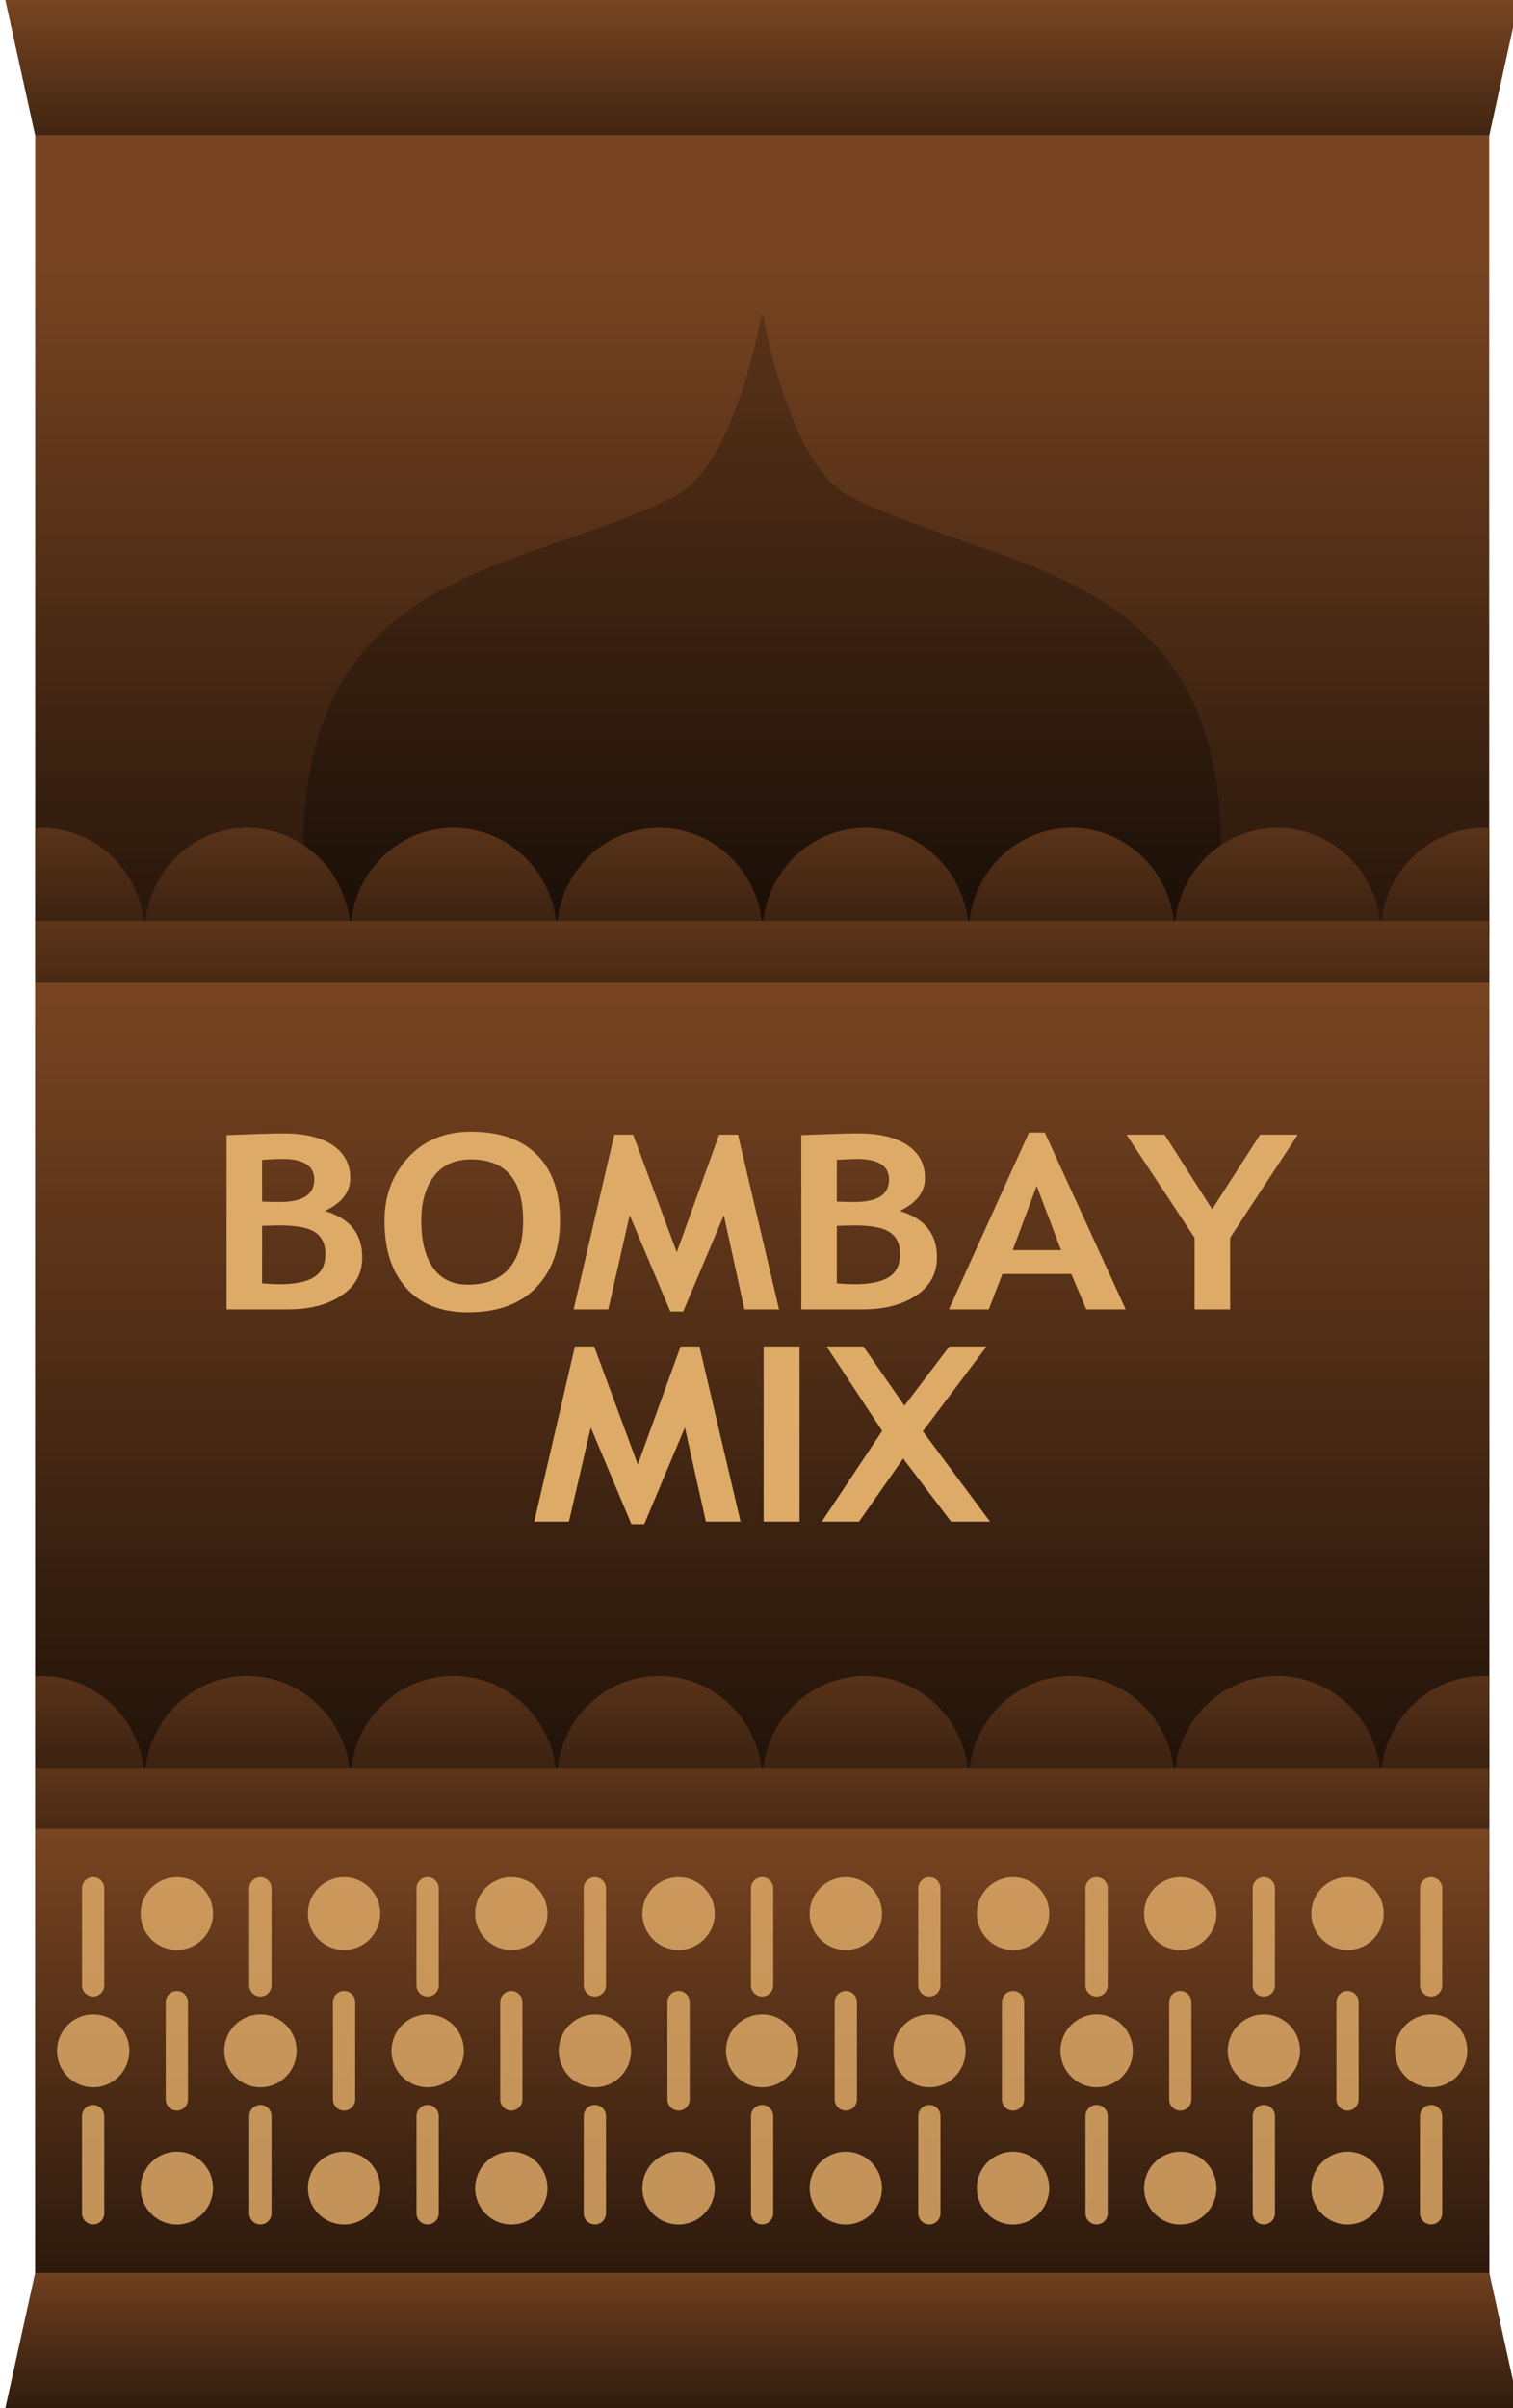 <?xml version="1.0" encoding="utf-8"?>
<svg viewBox="690.692 -145.824 101.295 161.157" width="101.295" height="161.157" xmlns="http://www.w3.org/2000/svg" xmlns:xlink="http://www.w3.org/1999/xlink">
  <defs>
    <linearGradient id="linearGradient15735" y2="188.48" gradientUnits="userSpaceOnUse" x2="162.45" gradientTransform="matrix(1.006 0 0 1.036 600.81 55.338)" y1="125.01" x1="162.45" xlink:href="#linearGradient11176"/>
    <linearGradient id="linearGradient11176">
      <stop id="stop11178" style="stop-color:#784421" offset="0"/>
      <stop id="stop11180" style="stop-color:#000000" offset="1"/>
    </linearGradient>
    <linearGradient id="linearGradient15737" y2="-44.015" gradientUnits="userSpaceOnUse" x2="181.19" gradientTransform="matrix(1.006 0 0 -.066 600.81 184.28)" y1="251.92" x1="181.19" xlink:href="#linearGradient11176"/>
    <linearGradient id="linearGradient15739" y2="358.47" gradientUnits="userSpaceOnUse" x2="184" gradientTransform="matrix(1.006 0 0 .066 600.81 311.93)" y1="97.972" x1="184" xlink:href="#linearGradient11176"/>
    <linearGradient id="linearGradient15741" y2="218.52" gradientUnits="userSpaceOnUse" x2="747.63" gradientTransform="matrix(1.923 0 0 1.548 -665.26 -91.908)" y1="167.85" x1="747.63" xlink:href="#linearGradient11176"/>
    <linearGradient id="linearGradient15743" y2="299.61" gradientUnits="userSpaceOnUse" x2="176.61" gradientTransform="matrix(1.006 0 0 .411 600.81 182.4)" y1="125.02" x1="176.61" xlink:href="#linearGradient11176"/>
    <linearGradient id="linearGradient15745" y2="240.57" gradientUnits="userSpaceOnUse" x2="819.68" gradientTransform="matrix(.981 0 0 1 2.169 1.461)" y1="214.93" x1="819.68" xlink:href="#linearGradient11176"/>
    <linearGradient id="linearGradient15747" y2="213.84" gradientUnits="userSpaceOnUse" x2="759.25" gradientTransform="matrix(2.776 0 0 2.219 -1300.8 -224.39)" y1="201.55" x1="759.25" xlink:href="#linearGradient11176"/>
    <linearGradient id="linearGradient15749" y2="240.08" gradientUnits="userSpaceOnUse" x2="819.68" gradientTransform="matrix(.981 0 0 1 3.011 .39)" y1="214.93" x1="819.68" xlink:href="#linearGradient11176"/>
    <linearGradient id="linearGradient15751" y2="213.84" gradientUnits="userSpaceOnUse" x2="759.25" gradientTransform="matrix(2.776 0 0 2.219 -1299.9 -225.46)" y1="201.55" x1="759.25" xlink:href="#linearGradient11176"/>
    <linearGradient id="linearGradient15753" y2="336.45" gradientUnits="userSpaceOnUse" x2="189.44" gradientTransform="matrix(1.006 0 0 .215 600.81 264.7)" y1="118.7" x1="189.44" xlink:href="#linearGradient11176"/>
  </defs>
  <g id="g14728" transform="matrix(0.993, 0, 0, 1, -18.376, -313.346)">
    <path id="path10992" d="m716.44 176.59v143.03h98.031v-143.03h-98.031z" style="fill:url(#linearGradient15735)"/>
    <path id="path10995" style="fill:url(#linearGradient15737)" d="m716.44 176.59h98.035l2.011-9.068h-102.06z"/>
    <path id="path10997" d="m716.44 319.61h98.035l2.011 9.068h-102.06z" style="fill:url(#linearGradient15739)"/>
    <path id="path10999" style="fill:url(#linearGradient15741)" d="m765.4 188.58s-1.716 10.077-5.824 12.145c-9.888 4.98-24.213 4.664-25.017 22.017v7.225h61.794v-7.225c-0.804-17.352-15.13-17.037-25.017-22.017-4.108-2.069-5.824-12.145-5.824-12.145h-0.056s0.014 0.365 0 0.484c-0.014-0.118-0.056-0.484-0.056-0.484z"/>
    <path id="path11001" style="fill:url(#linearGradient15743)" d="m716.44 230.54v56.781h98.031v-56.781h-98.031z"/>
    <g id="g11003" style="fill:#8e6227" transform="matrix(1 0 0 .871 -.842 38.62)">
      <path id="path11005" style="fill:#deaa67" d="m746.66 234.94c-1.77 0-3.183 0.676-4.241 1.997-1.058 1.321-1.587 2.936-1.587 4.846 0 2.184 0.471 3.884 1.443 5.141 0.972 1.257 2.364 1.899 4.184 1.899 1.98 0 3.511-0.63 4.588-1.899s1.616-2.981 1.616-5.141c-0-2.16-0.499-3.847-1.529-5.043-1.03-1.196-2.523-1.801-4.472-1.801zm37.624 0.066-5.396 13.588h2.683l0.923-2.718h4.645l1.01 2.718h2.655l-5.453-13.588h-1.068zm-50.262 0.066c-0.734 0-2.011 0.046-3.837 0.131v13.392h4.155c1.474 0 2.675-0.364 3.607-1.081 0.932-0.717 1.385-1.694 1.385-2.914-0-1.812-0.826-2.989-2.51-3.569 1.135-0.616 1.702-1.46 1.702-2.521-0-1.104-0.419-1.959-1.212-2.554-0.793-0.595-1.883-0.884-3.289-0.884zm38.749 0c-0.734 0-2.011 0.046-3.837 0.131v13.392h4.155c1.474 0 2.675-0.364 3.607-1.081 0.932-0.717 1.385-1.694 1.385-2.914-0-1.812-0.826-2.989-2.51-3.569 1.135-0.616 1.702-1.46 1.702-2.521 0-1.104-0.419-1.959-1.212-2.554-0.793-0.595-1.883-0.884-3.289-0.884zm-16.446 0.098-2.741 13.425h2.337l1.443-7.236 2.741 7.4h0.866l2.741-7.4 1.385 7.236h2.337l-2.77-13.425h-1.27l-2.856 9.037-2.943-9.037h-1.27zm34.537 0 4.588 7.924v5.501h2.395v-5.501l4.559-7.924h-2.539l-3.232 5.73-3.203-5.73h-2.568zm-56.898 1.866c1.425 0 2.135 0.541 2.135 1.572 0 1.165-0.77 1.735-2.337 1.735-0.407 0-0.813-0.008-1.183-0.033v-3.209c0.543-0.03 1.009-0.066 1.385-0.066zm38.749 0c1.425 0 2.135 0.541 2.135 1.572-0 1.165-0.77 1.735-2.337 1.735-0.407 0-0.813-0.008-1.183-0.033v-3.209c0.543-0.03 1.009-0.066 1.385-0.066zm-26.054 0.033c2.344 0 3.52 1.573 3.52 4.715-0 1.605-0.32 2.825-0.952 3.667-0.632 0.842-1.567 1.244-2.77 1.244-1.024 0-1.8-0.417-2.337-1.277-0.537-0.86-0.808-2.067-0.808-3.635 0-1.44 0.292-2.587 0.866-3.438 0.574-0.851 1.408-1.277 2.481-1.277zm38.144 2.03 1.645 4.944h-3.26l1.616-4.944zm-51.012 3.045c1.123 0 1.916 0.176 2.366 0.524 0.45 0.348 0.692 0.907 0.692 1.67 0 0.836-0.266 1.408-0.75 1.768-0.484 0.36-1.264 0.557-2.337 0.557-0.302 0-0.696-0.023-1.183-0.066v-4.42c0.574-0.018 0.977-0.033 1.212-0.033zm38.749 0c1.123 0 1.916 0.176 2.366 0.524 0.45 0.348 0.692 0.907 0.692 1.67-0 0.836-0.266 1.408-0.75 1.768-0.484 0.36-1.264 0.557-2.337 0.557-0.302 0-0.696-0.023-1.183-0.066v-4.42c0.574-0.018 0.977-0.033 1.212-0.033zm-18.87 9.299-2.741 13.457h2.337l1.472-7.236 2.741 7.433h0.866l2.741-7.433 1.414 7.236h2.337l-2.77-13.457h-1.27l-2.885 9.07-2.943-9.07h-1.298zm12.724 0v13.457h2.424v-13.457h-2.424zm4.241 0 3.751 6.483-4.068 6.974h2.51l2.972-4.846 3.232 4.846h2.626l-4.53-6.942 4.299-6.516h-2.51l-3.03 4.551-2.77-4.551h-2.481z"/>
    </g>
    <path id="path11007" style="fill:url(#linearGradient15745)" d="m716.85 222.92c-0.136 0-0.273 0.023-0.406 0.031v7.219h7.344c0.002-0.061 0.031-0.126 0.031-0.188 0-3.905-3.137-7.062-6.969-7.062zm6.969 7.062c0 0.061-0.002 0.127 0 0.188h13.844c0.002-0.061 0.031-0.126 0.031-0.188 0-3.905-3.137-7.062-6.969-7.062s-6.906 3.157-6.906 7.062zm13.875 0c0 0.061-0.002 0.127 0 0.188h13.875c0.002-0.061 0.031-0.126 0.031-0.188 0-3.905-3.137-7.062-6.969-7.062-3.832 0-6.938 3.157-6.938 7.062zm13.906 0c0 0.061-0.002 0.127 0 0.188h13.844c0.002-0.061 0.031-0.126 0.031-0.188 0-3.905-3.137-7.062-6.969-7.062s-6.906 3.157-6.906 7.062zm13.875 0c0 0.061-0.002 0.127 0 0.188h13.875c0.002-0.061 0.031-0.126 0.031-0.188 0-3.905-3.137-7.062-6.969-7.062-3.832 0-6.938 3.157-6.938 7.062zm13.906 0c0 0.061-0.002 0.127 0 0.188h13.844c0.002-0.061 0.031-0.126 0.031-0.188 0-3.905-3.105-7.062-6.938-7.062s-6.938 3.157-6.938 7.062zm13.875 0c0 0.061-0.002 0.127 0 0.188h13.875c0.002-0.061 0.031-0.126 0.031-0.188 0-3.905-3.137-7.062-6.969-7.062-3.832 0-6.938 3.157-6.938 7.062zm13.906 0c0 0.061-0.002 0.127 0 0.188h7.312v-7.219c-0.124-0.007-0.25-0.031-0.375-0.031-3.832 0-6.938 3.157-6.938 7.062z"/>
    <path id="path11009" d="m716.44 229.13v4.156h98.031v-4.156h-98.031z" style="fill:url(#linearGradient15747)"/>
    <g id="g11186" transform="translate(-.842 57.821)">
      <path id="path11182" style="fill:url(#linearGradient15749)" d="m717.69 221.85c-0.136 0-0.273 0.023-0.406 0.031v7.219h7.344c0.002-0.061 0.031-0.126 0.031-0.188 0-3.905-3.137-7.062-6.969-7.062zm6.969 7.062c0 0.061-0.002 0.127 0 0.188h13.844c0.002-0.061 0.031-0.126 0.031-0.188 0-3.905-3.137-7.062-6.969-7.062s-6.906 3.157-6.906 7.062zm13.875 0c0 0.061-0.002 0.127 0 0.188h13.875c0.002-0.061 0.031-0.126 0.031-0.188 0-3.905-3.137-7.062-6.969-7.062-3.832 0-6.938 3.157-6.938 7.062zm13.906 0c0 0.061-0.002 0.127 0 0.188h13.844c0.002-0.061 0.031-0.126 0.031-0.188 0-3.905-3.137-7.062-6.969-7.062s-6.906 3.157-6.906 7.062zm13.875 0c0 0.061-0.002 0.127 0 0.188h13.875c0.002-0.061 0.031-0.126 0.031-0.188 0-3.905-3.137-7.062-6.969-7.062-3.832 0-6.938 3.157-6.938 7.062zm13.906 0c0 0.061-0.002 0.127 0 0.188h13.844c0.002-0.061 0.031-0.126 0.031-0.188 0-3.905-3.105-7.062-6.938-7.062s-6.938 3.157-6.938 7.062zm13.875 0c0 0.061-0.002 0.127 0 0.188h13.875c0.002-0.061 0.031-0.126 0.031-0.188 0-3.905-3.137-7.062-6.969-7.062-3.832 0-6.938 3.157-6.938 7.062zm13.906 0c0 0.061-0.002 0.127 0 0.188h7.312v-7.219c-0.124-0.007-0.25-0.031-0.375-0.031-3.832 0-6.938 3.157-6.938 7.062z"/>
      <path id="path11184" d="m717.28 228.06v4.156h98.031v-4.156h-98.031z" style="fill:url(#linearGradient15751)"/>
    </g>
    <path id="path11013" style="fill:url(#linearGradient15753)" d="m716.44 289.9v29.725h98.031v-29.725h-98.031z"/>
    <g id="g11017" style="fill:#deaa67" transform="translate(-1.274 2.021)">
      <g id="g11019" style="fill:#deaa67">
        <path id="rect11021" style="opacity:.832;fill:#deaa67" transform="translate(0 52.362)" d="m721.62 238.75c0.415 0 0.75 0.335 0.75 0.75v6.5c0 0.415-0.335 0.75-0.75 0.75s-0.75-0.335-0.75-0.75v-6.5c0-0.415 0.335-0.75 0.75-0.75z"/>
        <path id="path11024" style="opacity:.832;fill:#deaa67" transform="translate(-.688 51.05)" d="m724.75 251.69c0 1.346-1.091 2.438-2.438 2.438s-2.438-1.091-2.438-2.438 1.091-2.438 2.438-2.438 2.438 1.091 2.438 2.438z"/>
        <path id="rect11026" style="opacity:.832;fill:#deaa67" d="m721.62 306.36c0.415 0 0.75 0.335 0.75 0.75v6.5c0 0.415-0.335 0.75-0.75 0.75s-0.75-0.335-0.75-0.75v-6.5c0-0.415 0.335-0.75 0.75-0.75z"/>
      </g>
      <g id="g11028" style="fill:#deaa67" transform="translate(-.237 0)">
        <path id="path11030" style="opacity:.832;fill:#deaa67" transform="translate(5.188 41.862)" d="m724.75 251.69c0 1.346-1.091 2.438-2.438 2.438s-2.438-1.091-2.438-2.438 1.091-2.438 2.438-2.438 2.438 1.091 2.438 2.438z"/>
        <path id="path11032" style="opacity:.832;fill:#deaa67" transform="translate(5.188 60.237)" d="m724.75 251.69c0 1.346-1.091 2.438-2.438 2.438s-2.438-1.091-2.438-2.438 1.091-2.438 2.438-2.438 2.438 1.091 2.438 2.438z"/>
        <path id="rect11034" style="opacity:.832;fill:#deaa67" d="m727.5 298.74c0.415 0 0.75 0.335 0.75 0.75v6.5c0 0.415-0.335 0.75-0.75 0.75s-0.75-0.335-0.75-0.75v-6.5c0-0.415 0.335-0.75 0.75-0.75z"/>
      </g>
      <g id="g11036" style="fill:#deaa67" transform="translate(11.276)">
        <path id="rect11038" style="opacity:.832;fill:#deaa67" transform="translate(0 52.362)" d="m721.62 238.75c0.415 0 0.75 0.335 0.75 0.75v6.5c0 0.415-0.335 0.75-0.75 0.75s-0.75-0.335-0.75-0.75v-6.5c0-0.415 0.335-0.75 0.75-0.75z"/>
        <path id="path11040" style="opacity:.832;fill:#deaa67" transform="translate(-.688 51.05)" d="m724.75 251.69c0 1.346-1.091 2.438-2.438 2.438s-2.438-1.091-2.438-2.438 1.091-2.438 2.438-2.438 2.438 1.091 2.438 2.438z"/>
        <path id="rect11042" style="opacity:.832;fill:#deaa67" d="m721.62 306.36c0.415 0 0.75 0.335 0.75 0.75v6.5c0 0.415-0.335 0.75-0.75 0.75s-0.75-0.335-0.75-0.75v-6.5c0-0.415 0.335-0.75 0.75-0.75z"/>
      </g>
      <g id="g11044" style="fill:#deaa67" transform="translate(11.039 0)">
        <path id="path11046" style="opacity:.832;fill:#deaa67" transform="translate(5.188 41.862)" d="m724.75 251.69c0 1.346-1.091 2.438-2.438 2.438s-2.438-1.091-2.438-2.438 1.091-2.438 2.438-2.438 2.438 1.091 2.438 2.438z"/>
        <path id="path11048" style="opacity:.832;fill:#deaa67" transform="translate(5.188 60.237)" d="m724.75 251.69c0 1.346-1.091 2.438-2.438 2.438s-2.438-1.091-2.438-2.438 1.091-2.438 2.438-2.438 2.438 1.091 2.438 2.438z"/>
        <path id="rect11050" style="opacity:.832;fill:#deaa67" d="m727.5 298.74c0.415 0 0.75 0.335 0.75 0.75v6.5c0 0.415-0.335 0.75-0.75 0.75s-0.75-0.335-0.75-0.75v-6.5c0-0.415 0.335-0.75 0.75-0.75z"/>
      </g>
      <g id="g11052" style="fill:#deaa67" transform="translate(22.552)">
        <path id="rect11054" style="opacity:.832;fill:#deaa67" transform="translate(0 52.362)" d="m721.62 238.75c0.415 0 0.75 0.335 0.75 0.75v6.5c0 0.415-0.335 0.75-0.75 0.75s-0.75-0.335-0.75-0.75v-6.5c0-0.415 0.335-0.75 0.75-0.75z"/>
        <path id="path11056" style="opacity:.832;fill:#deaa67" transform="translate(-.688 51.05)" d="m724.75 251.69c0 1.346-1.091 2.438-2.438 2.438s-2.438-1.091-2.438-2.438 1.091-2.438 2.438-2.438 2.438 1.091 2.438 2.438z"/>
        <path id="rect11058" style="opacity:.832;fill:#deaa67" d="m721.62 306.36c0.415 0 0.75 0.335 0.75 0.75v6.5c0 0.415-0.335 0.75-0.75 0.75s-0.75-0.335-0.75-0.75v-6.5c0-0.415 0.335-0.75 0.75-0.75z"/>
      </g>
      <g id="g11060" style="fill:#deaa67" transform="translate(22.314 0)">
        <path id="path11062" style="opacity:.832;fill:#deaa67" transform="translate(5.188 41.862)" d="m724.75 251.69c0 1.346-1.091 2.438-2.438 2.438s-2.438-1.091-2.438-2.438 1.091-2.438 2.438-2.438 2.438 1.091 2.438 2.438z"/>
        <path id="path11064" style="opacity:.832;fill:#deaa67" transform="translate(5.188 60.237)" d="m724.75 251.69c0 1.346-1.091 2.438-2.438 2.438s-2.438-1.091-2.438-2.438 1.091-2.438 2.438-2.438 2.438 1.091 2.438 2.438z"/>
        <path id="rect11066" style="opacity:.832;fill:#deaa67" d="m727.5 298.74c0.415 0 0.75 0.335 0.75 0.75v6.5c0 0.415-0.335 0.75-0.75 0.75s-0.75-0.335-0.75-0.75v-6.5c0-0.415 0.335-0.75 0.75-0.75z"/>
      </g>
      <g id="g11068" style="fill:#deaa67" transform="translate(33.827)">
        <path id="rect11070" style="opacity:.832;fill:#deaa67" transform="translate(0 52.362)" d="m721.62 238.75c0.415 0 0.75 0.335 0.75 0.75v6.5c0 0.415-0.335 0.75-0.75 0.75s-0.75-0.335-0.75-0.75v-6.5c0-0.415 0.335-0.75 0.75-0.75z"/>
        <path id="path11072" style="opacity:.832;fill:#deaa67" transform="translate(-.688 51.05)" d="m724.75 251.69c0 1.346-1.091 2.438-2.438 2.438s-2.438-1.091-2.438-2.438 1.091-2.438 2.438-2.438 2.438 1.091 2.438 2.438z"/>
        <path id="rect11074" style="opacity:.832;fill:#deaa67" d="m721.62 306.36c0.415 0 0.75 0.335 0.75 0.75v6.5c0 0.415-0.335 0.75-0.75 0.75s-0.75-0.335-0.75-0.75v-6.5c0-0.415 0.335-0.75 0.75-0.75z"/>
      </g>
      <g id="g11076" style="fill:#deaa67" transform="translate(33.59 0)">
        <path id="path11078" style="opacity:.832;fill:#deaa67" transform="translate(5.188 41.862)" d="m724.75 251.69c0 1.346-1.091 2.438-2.438 2.438s-2.438-1.091-2.438-2.438 1.091-2.438 2.438-2.438 2.438 1.091 2.438 2.438z"/>
        <path id="path11080" style="opacity:.832;fill:#deaa67" transform="translate(5.188 60.237)" d="m724.75 251.69c0 1.346-1.091 2.438-2.438 2.438s-2.438-1.091-2.438-2.438 1.091-2.438 2.438-2.438 2.438 1.091 2.438 2.438z"/>
        <path id="rect11082" style="opacity:.832;fill:#deaa67" d="m727.5 298.74c0.415 0 0.75 0.335 0.75 0.75v6.5c0 0.415-0.335 0.75-0.75 0.75s-0.75-0.335-0.75-0.75v-6.5c0-0.415 0.335-0.75 0.75-0.75z"/>
      </g>
      <g id="g11084" style="fill:#deaa67" transform="translate(45.103)">
        <path id="rect11086" style="opacity:.832;fill:#deaa67" transform="translate(0 52.362)" d="m721.62 238.75c0.415 0 0.75 0.335 0.75 0.75v6.5c0 0.415-0.335 0.75-0.75 0.75s-0.75-0.335-0.75-0.75v-6.5c0-0.415 0.335-0.75 0.75-0.75z"/>
        <path id="path11088" style="opacity:.832;fill:#deaa67" transform="translate(-.688 51.05)" d="m724.75 251.69c0 1.346-1.091 2.438-2.438 2.438s-2.438-1.091-2.438-2.438 1.091-2.438 2.438-2.438 2.438 1.091 2.438 2.438z"/>
        <path id="rect11090" style="opacity:.832;fill:#deaa67" d="m721.62 306.36c0.415 0 0.75 0.335 0.75 0.75v6.5c0 0.415-0.335 0.75-0.75 0.75s-0.75-0.335-0.75-0.75v-6.5c0-0.415 0.335-0.75 0.75-0.75z"/>
      </g>
      <g id="g11092" style="fill:#deaa67" transform="translate(44.866 0)">
        <path id="path11094" style="opacity:.832;fill:#deaa67" transform="translate(5.188 41.862)" d="m724.75 251.69c0 1.346-1.091 2.438-2.438 2.438s-2.438-1.091-2.438-2.438 1.091-2.438 2.438-2.438 2.438 1.091 2.438 2.438z"/>
        <path id="path11096" style="opacity:.832;fill:#deaa67" transform="translate(5.188 60.237)" d="m724.75 251.69c0 1.346-1.091 2.438-2.438 2.438s-2.438-1.091-2.438-2.438 1.091-2.438 2.438-2.438 2.438 1.091 2.438 2.438z"/>
        <path id="rect11098" style="opacity:.832;fill:#deaa67" d="m727.5 298.74c0.415 0 0.75 0.335 0.75 0.75v6.5c0 0.415-0.335 0.75-0.75 0.75s-0.75-0.335-0.75-0.75v-6.5c0-0.415 0.335-0.75 0.75-0.75z"/>
      </g>
      <g id="g11100" style="fill:#deaa67" transform="translate(56.379)">
        <path id="rect11102" style="opacity:.832;fill:#deaa67" transform="translate(0 52.362)" d="m721.62 238.75c0.415 0 0.75 0.335 0.75 0.75v6.5c0 0.415-0.335 0.75-0.75 0.75s-0.75-0.335-0.75-0.75v-6.5c0-0.415 0.335-0.75 0.75-0.75z"/>
        <path id="path11104" style="opacity:.832;fill:#deaa67" transform="translate(-.688 51.05)" d="m724.75 251.69c0 1.346-1.091 2.438-2.438 2.438s-2.438-1.091-2.438-2.438 1.091-2.438 2.438-2.438 2.438 1.091 2.438 2.438z"/>
        <path id="rect11106" style="opacity:.832;fill:#deaa67" d="m721.62 306.36c0.415 0 0.75 0.335 0.75 0.75v6.5c0 0.415-0.335 0.75-0.75 0.75s-0.75-0.335-0.75-0.75v-6.5c0-0.415 0.335-0.75 0.75-0.75z"/>
      </g>
      <g id="g11108" style="fill:#deaa67" transform="translate(56.142 0)">
        <path id="path11110" style="opacity:.832;fill:#deaa67" transform="translate(5.188 41.862)" d="m724.75 251.69c0 1.346-1.091 2.438-2.438 2.438s-2.438-1.091-2.438-2.438 1.091-2.438 2.438-2.438 2.438 1.091 2.438 2.438z"/>
        <path id="path11112" style="opacity:.832;fill:#deaa67" transform="translate(5.188 60.237)" d="m724.75 251.69c0 1.346-1.091 2.438-2.438 2.438s-2.438-1.091-2.438-2.438 1.091-2.438 2.438-2.438 2.438 1.091 2.438 2.438z"/>
        <path id="rect11114" style="opacity:.832;fill:#deaa67" d="m727.5 298.74c0.415 0 0.75 0.335 0.75 0.75v6.5c0 0.415-0.335 0.75-0.75 0.75s-0.75-0.335-0.75-0.75v-6.5c0-0.415 0.335-0.75 0.75-0.75z"/>
      </g>
      <g id="g11116" style="fill:#deaa67" transform="translate(67.655)">
        <path id="rect11118" style="opacity:.832;fill:#deaa67" transform="translate(0 52.362)" d="m721.62 238.75c0.415 0 0.75 0.335 0.75 0.75v6.5c0 0.415-0.335 0.75-0.75 0.75s-0.75-0.335-0.75-0.75v-6.5c0-0.415 0.335-0.75 0.75-0.75z"/>
        <path id="path11120" style="opacity:.832;fill:#deaa67" transform="translate(-.688 51.05)" d="m724.75 251.69c0 1.346-1.091 2.438-2.438 2.438s-2.438-1.091-2.438-2.438 1.091-2.438 2.438-2.438 2.438 1.091 2.438 2.438z"/>
        <path id="rect11122" style="opacity:.832;fill:#deaa67" d="m721.62 306.36c0.415 0 0.75 0.335 0.75 0.75v6.5c0 0.415-0.335 0.75-0.75 0.75s-0.75-0.335-0.75-0.75v-6.5c0-0.415 0.335-0.75 0.75-0.75z"/>
      </g>
      <g id="g11124" style="fill:#deaa67" transform="translate(67.417 0)">
        <path id="path11126" style="opacity:.832;fill:#deaa67" transform="translate(5.188 41.862)" d="m724.75 251.69c0 1.346-1.091 2.438-2.438 2.438s-2.438-1.091-2.438-2.438 1.091-2.438 2.438-2.438 2.438 1.091 2.438 2.438z"/>
        <path id="path11128" style="opacity:.832;fill:#deaa67" transform="translate(5.188 60.237)" d="m724.75 251.69c0 1.346-1.091 2.438-2.438 2.438s-2.438-1.091-2.438-2.438 1.091-2.438 2.438-2.438 2.438 1.091 2.438 2.438z"/>
        <path id="rect11130" style="opacity:.832;fill:#deaa67" d="m727.5 298.74c0.415 0 0.75 0.335 0.75 0.75v6.5c0 0.415-0.335 0.75-0.75 0.75s-0.75-0.335-0.75-0.75v-6.5c0-0.415 0.335-0.75 0.75-0.75z"/>
      </g>
      <g id="g11132" style="fill:#deaa67" transform="translate(78.93)">
        <path id="rect11134" style="opacity:.832;fill:#deaa67" transform="translate(0 52.362)" d="m721.62 238.75c0.415 0 0.75 0.335 0.75 0.75v6.5c0 0.415-0.335 0.75-0.75 0.75s-0.75-0.335-0.75-0.75v-6.5c0-0.415 0.335-0.75 0.75-0.75z"/>
        <path id="path11136" style="opacity:.832;fill:#deaa67" transform="translate(-.688 51.05)" d="m724.75 251.69c0 1.346-1.091 2.438-2.438 2.438s-2.438-1.091-2.438-2.438 1.091-2.438 2.438-2.438 2.438 1.091 2.438 2.438z"/>
        <path id="rect11138" style="opacity:.832;fill:#deaa67" d="m721.62 306.36c0.415 0 0.75 0.335 0.75 0.75v6.5c0 0.415-0.335 0.75-0.75 0.75s-0.75-0.335-0.75-0.75v-6.5c0-0.415 0.335-0.75 0.75-0.75z"/>
      </g>
      <g id="g11140" style="fill:#deaa67" transform="translate(78.693 0)">
        <path id="path11142" style="opacity:.832;fill:#deaa67" transform="translate(5.188 41.862)" d="m724.75 251.69c0 1.346-1.091 2.438-2.438 2.438s-2.438-1.091-2.438-2.438 1.091-2.438 2.438-2.438 2.438 1.091 2.438 2.438z"/>
        <path id="path11144" style="opacity:.832;fill:#deaa67" transform="translate(5.188 60.237)" d="m724.75 251.69c0 1.346-1.091 2.438-2.438 2.438s-2.438-1.091-2.438-2.438 1.091-2.438 2.438-2.438 2.438 1.091 2.438 2.438z"/>
        <path id="rect11146" style="opacity:.832;fill:#deaa67" d="m727.5 298.74c0.415 0 0.75 0.335 0.75 0.75v6.5c0 0.415-0.335 0.75-0.75 0.75s-0.75-0.335-0.75-0.75v-6.5c0-0.415 0.335-0.75 0.75-0.75z"/>
      </g>
      <g id="g11148" style="fill:#deaa67" transform="translate(90.206)">
        <path id="rect11150" style="opacity:.832;fill:#deaa67" transform="translate(0 52.362)" d="m721.62 238.75c0.415 0 0.75 0.335 0.75 0.75v6.5c0 0.415-0.335 0.75-0.75 0.75s-0.75-0.335-0.75-0.75v-6.5c0-0.415 0.335-0.75 0.75-0.75z"/>
        <path id="path11152" style="opacity:.832;fill:#deaa67" transform="translate(-.688 51.05)" d="m724.75 251.69c0 1.346-1.091 2.438-2.438 2.438s-2.438-1.091-2.438-2.438 1.091-2.438 2.438-2.438 2.438 1.091 2.438 2.438z"/>
        <path id="rect11154" style="opacity:.832;fill:#deaa67" d="m721.62 306.36c0.415 0 0.75 0.335 0.75 0.75v6.5c0 0.415-0.335 0.75-0.75 0.75s-0.75-0.335-0.75-0.75v-6.5c0-0.415 0.335-0.75 0.75-0.75z"/>
      </g>
    </g>
  </g>
</svg>